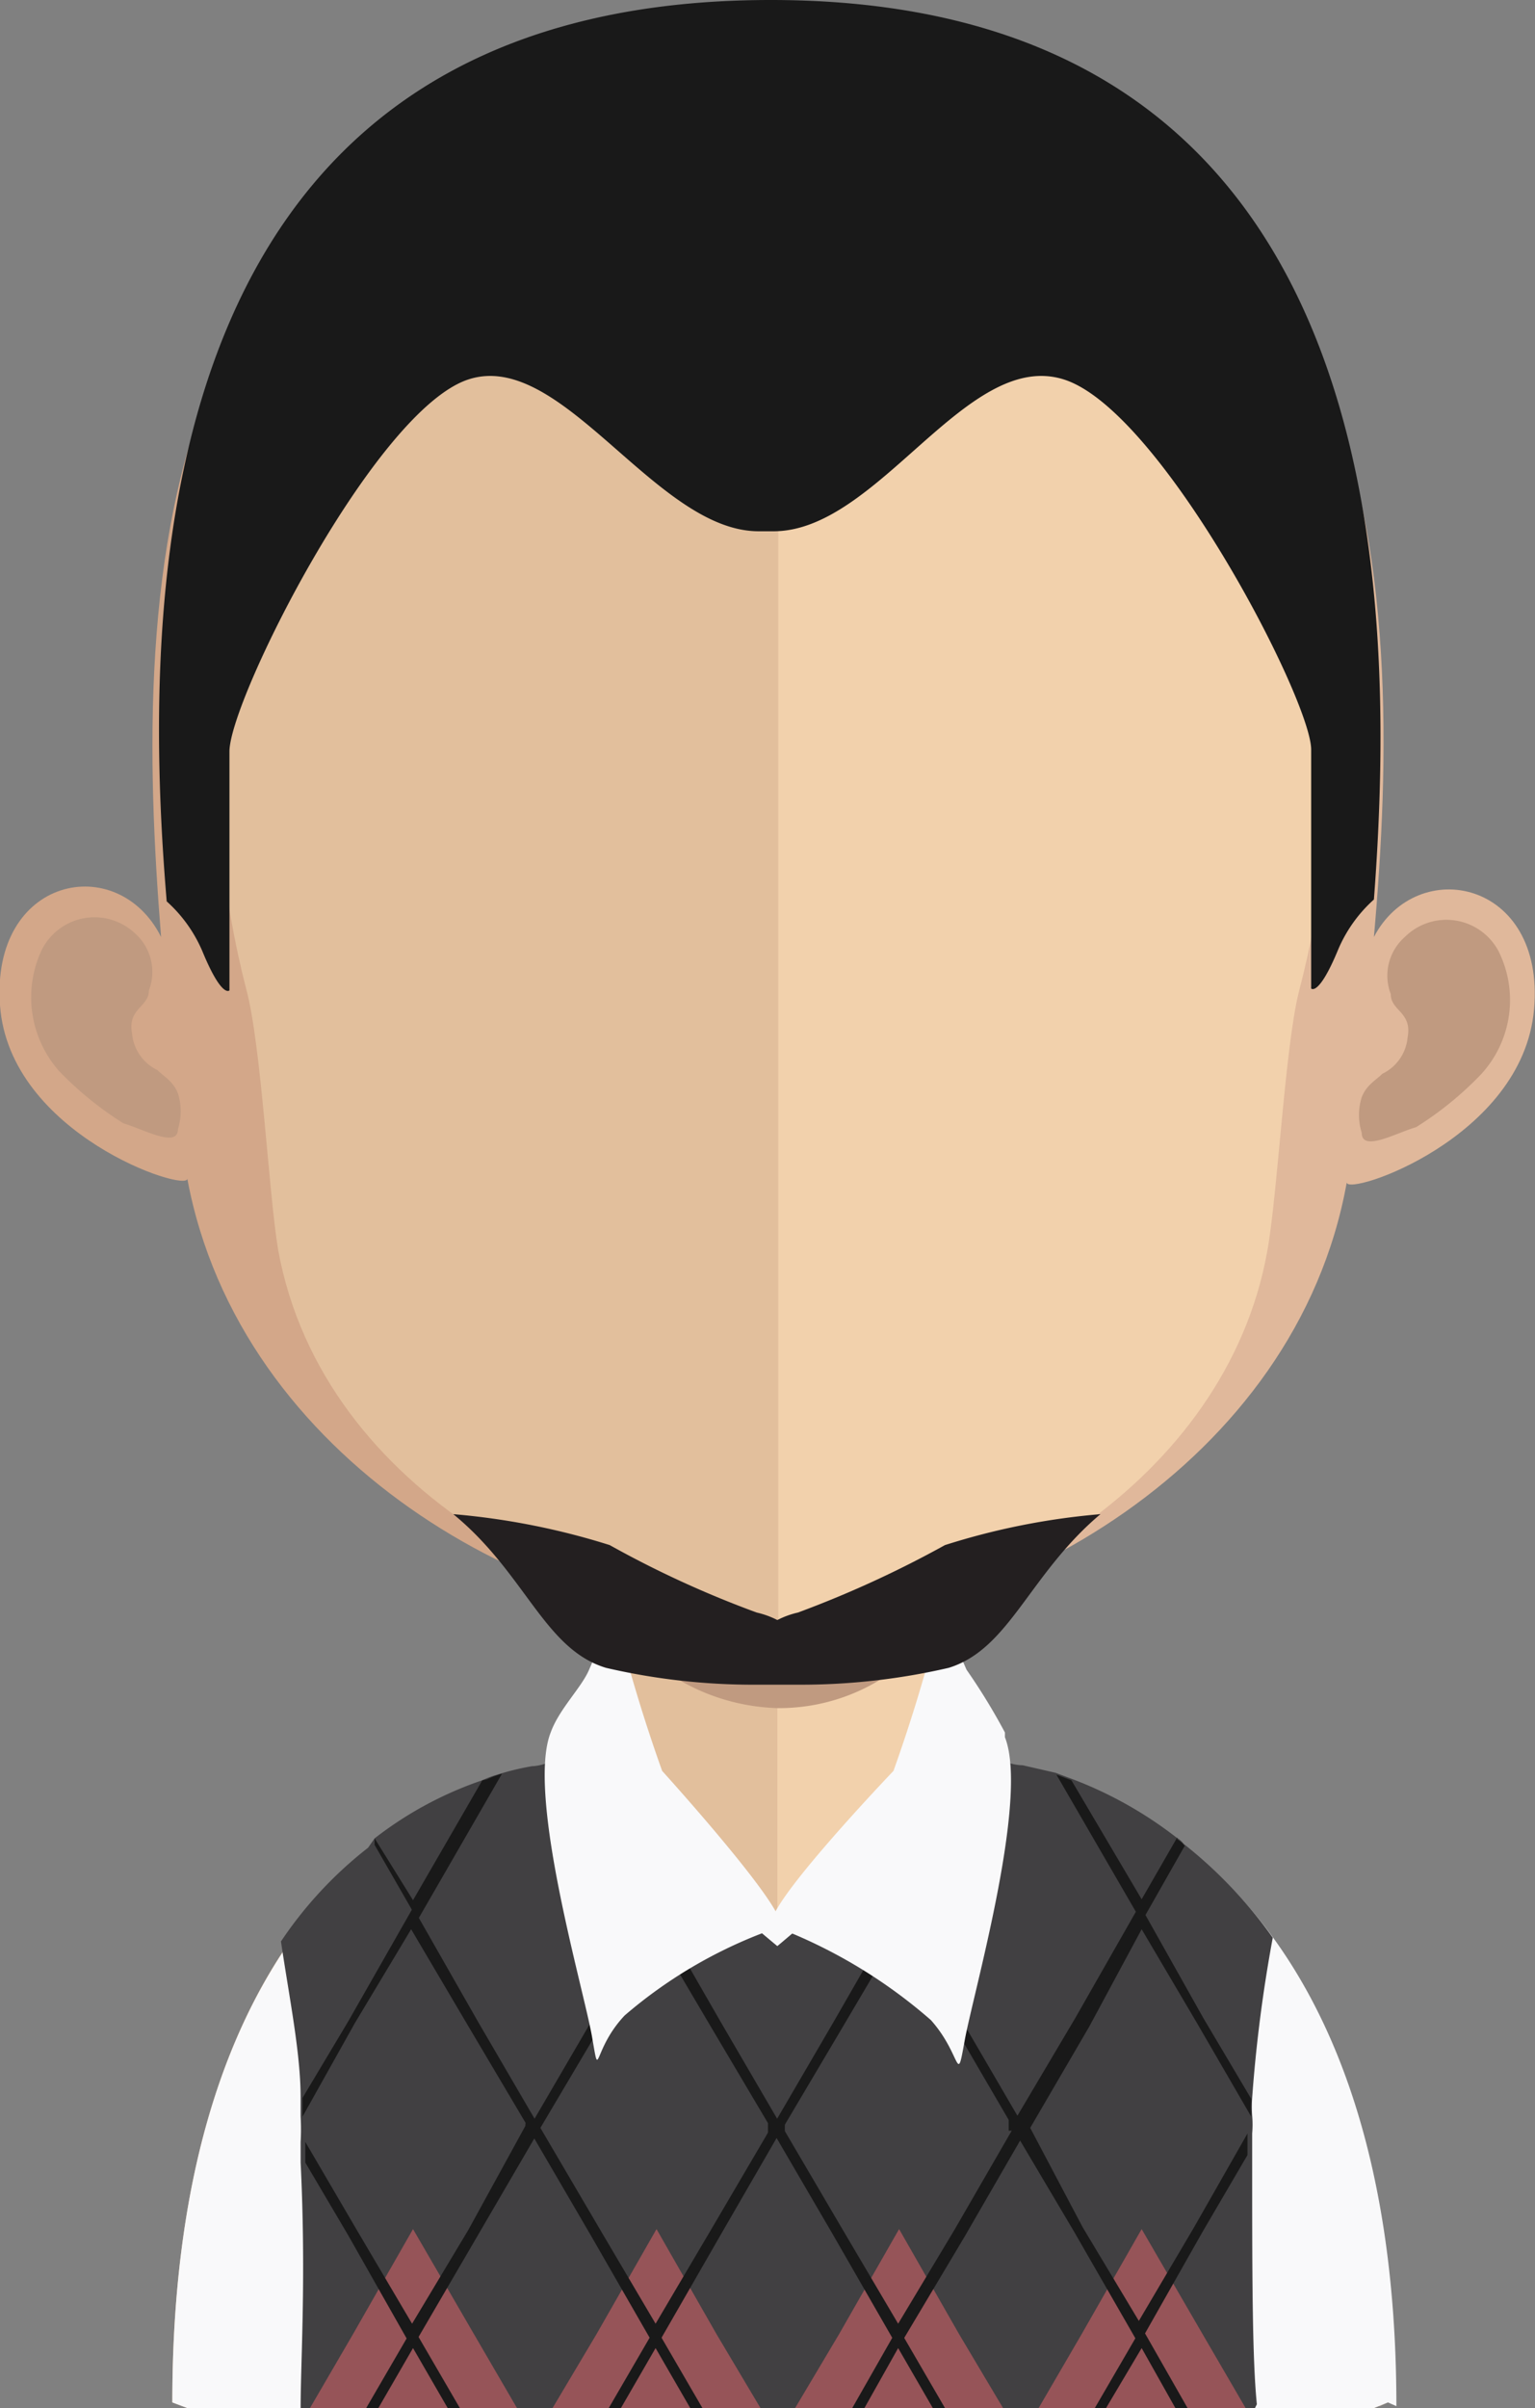 <svg xmlns="http://www.w3.org/2000/svg" xmlns:xlink="http://www.w3.org/1999/xlink" viewBox="0 0 16.39 25.7"><rect x="0" y="0" width="16.39" height="25.7" fill="#808080" stroke="none"/><defs><style>.cls-1{fill:none;}.cls-2{fill:#e2bf9c;}.cls-3{fill:#f2d1ac;}.cls-4{clip-path:url(#clip-path);}.cls-5{fill:#c09a80;}.cls-6{fill:#d3a789;}.cls-7{fill:#e0b89b;}.cls-8{fill:#f9f9fa;}.cls-9{fill:#414042;}.cls-10{fill:#965458;}.cls-11{fill:#191919;}.cls-12{fill:#231f20;}</style><clipPath id="clip-path"><rect class="cls-1" x="6.55" y="16.16" width="3.51" height="2.08"/></clipPath></defs><g id="Layer_2" data-name="Layer 2"><g id="avatars"><g id="row-02"><g id="avatar-02-14"><path class="cls-2" d="M8.3,14V25.7H2l-.16-.06c0-4.82,2.3-6.21,3.36-6.59a2.3,2.3,0,0,1,.53-.14c.39,0,.63-.5.8-1.25,0-.12,0-.24.07-.37s.06-.44.09-.67,0-.29,0-.44c.06-.72.07-1.5.07-2.23,0,0,.86.09,1.55.09"/><path class="cls-3" d="M14.82,25.64l-.15.06H8.3V14h0C9,14,9.86,14,9.86,14c0,.73,0,1.5.07,2.22,0,.14,0,.28,0,.41s0,.49.09.7h0c0,.09,0,.18,0,.27.17.8.42,1.35.83,1.35a3.1,3.1,0,0,1,.79.25c1.14.52,3.09,2.05,3.09,6.48"/><g class="cls-4"><path class="cls-5" d="M10.06,17.28h0a2.07,2.07,0,0,1-1.76.95h0a2.21,2.21,0,0,1-1.75-.95c0-.21.06-.44.09-.68s0-.28,0-.43a7.2,7.2,0,0,0,1.6.21h0a6.54,6.54,0,0,0,1.63-.23c0,.14,0,.29,0,.42s0,.48.09.7"/></g><path class="cls-6" d="M8.18.65C1.46.65,1.42,6.27,1.72,10,1.26,9.08-.1,9.35,0,10.73s2,2,2,1.85c.56,3,3.72,4.78,6.17,4.78h.05V.65H8.18"/><path class="cls-5" d="M.44,10.15a.63.63,0,0,1,1-.19.55.55,0,0,1,.15.61c0,.18-.23.19-.18.46a.48.48,0,0,0,.27.39c.07.07.17.12.22.25a.63.63,0,0,1,0,.38c0,.21-.37,0-.58-.06a3.61,3.61,0,0,1-.69-.56,1.19,1.19,0,0,1-.19-1.28"/><path class="cls-7" d="M8.21.65C14.93.65,15,6.27,14.67,10c.46-.88,1.83-.61,1.71.77s-2,2-2,1.85c-.54,3-3.71,4.78-6.16,4.78H8.16V.65h.05"/><path class="cls-5" d="M16,10.15A.63.63,0,0,0,15,10a.55.55,0,0,0-.15.61c0,.18.23.19.18.46a.48.48,0,0,1-.27.39c-.07.07-.17.12-.22.25a.63.63,0,0,0,0,.38c0,.21.37,0,.58-.06a3.61,3.61,0,0,0,.69-.56A1.17,1.17,0,0,0,16,10.15"/><path class="cls-2" d="M8.26,2.23c-2.22,0-3.83.65-4.81,1.91-1.37,1.77-1.32,4.48-.82,6.42.16.59.24,2.19.34,2.78.48,2.63,3.38,4,5.29,4h.05V2.24H8.26"/><path class="cls-3" d="M13.05,4.15c-1-1.26-2.57-1.9-4.74-1.91V17.36c2.17,0,4.78-1.56,5.22-4,.11-.59.19-2.19.34-2.78.51-1.94.56-4.64-.82-6.41"/><path class="cls-8" d="M14.82,25.64l-.15.06H2l-.16-.06c0-4.82,2.3-6.2,3.36-6.59.62.31,1.61.8,2,1a2.68,2.68,0,0,0,1.19.41,8,8,0,0,0,1.76-.52,9.36,9.36,0,0,0,1.67-.74c1.14.52,3.09,2.05,3.09,6.48"/><path class="cls-9" d="M13.4,25.7H3.21c0-.5.06-1.4,0-2.62v-.22a2.44,2.44,0,0,0,0-.27c0-.06,0-.13,0-.2,0-.48-.12-1.06-.21-1.67a4.3,4.3,0,0,1,.93-1L4,19.62A3.93,3.93,0,0,1,5.15,19a1,1,0,0,1,.16-.06,2.75,2.75,0,0,1,.37-.09A.48.48,0,0,0,6,18.71H6a1.25,1.25,0,0,0,.09-.12.3.3,0,0,1,.06.12,20.55,20.55,0,0,0,2.15,2.06,21.23,21.23,0,0,0,2.14-2.06l.06-.12a.58.58,0,0,0,.1.12h0a.48.48,0,0,0,.32.13l.35.08.16.06a4.28,4.28,0,0,1,1.13.63.27.27,0,0,1,.08.07,4.86,4.86,0,0,1,.95,1,15.44,15.44,0,0,0-.22,1.71,1.37,1.37,0,0,0,0,.19,1.09,1.09,0,0,1,0,.19V23c0,1.24,0,2.16.05,2.66"/><polygon class="cls-10" points="5.52 25.7 3.31 25.7 3.77 24.91 4.41 23.79 5.06 24.91 5.52 25.7"/><polygon class="cls-10" points="8.12 25.7 5.9 25.7 6.37 24.91 7.01 23.79 7.65 24.91 8.12 25.7"/><polygon class="cls-10" points="10.71 25.7 8.49 25.7 8.96 24.91 9.6 23.79 10.24 24.91 10.71 25.7"/><polygon class="cls-10" points="13.3 25.7 11.09 25.7 11.55 24.91 12.19 23.79 12.84 24.91 13.3 25.7"/><path class="cls-11" d="M5.76,22.71l0-.06H5.73L5.1,21.57l-.69-1.21-.69,1.21-.49.82c0,.07,0,.14,0,.2l.56-1,.6-1,.59,1,.64,1.08L5,23.8l-.6,1-.59-1-.55-.94v.22l.46.78.68,1.2.7-1.2.63-1.08h.06Z"/><path class="cls-11" d="M7,25.06l-.69-1.2-.63-1.08H5.61l0-.07,0-.05h.07l.63-1.08L7,20.37l.69,1.2.63,1.08h.06l0,.06,0,.06H8.32l-.63,1.09ZM5.77,22.71l.64,1.09.59,1,.59-1,.64-1.09-.64-1.08-.59-1-.59,1Z"/><path class="cls-11" d="M9.59,25.06l-.69-1.2-.63-1.08H8.2l0-.07,0-.05h.07l.63-1.08.69-1.2.69,1.2.63,1.08H11l0,.06,0,.06h-.07l-.63,1.09ZM8.36,22.71,9,23.8l.59,1,.6-1,.63-1.09-.63-1.08-.6-1-.59,1Z"/><path class="cls-11" d="M12.19,20.59l.59,1,.58,1a1.37,1.37,0,0,1,0-.19l-.51-.86-.68-1.21-.69,1.21-.64,1.08h-.07l0,.05,0,.07h.06l.64,1.08.69,1.2.68-1.2.48-.82v-.23l-.57,1-.59,1-.6-1L11,22.71l.63-1.08Z"/><polygon class="cls-11" points="4.41 24.84 3.91 25.7 4.04 25.7 4.41 25.06 4.78 25.7 4.91 25.7 4.41 24.84"/><polygon class="cls-11" points="7 24.84 6.5 25.7 6.63 25.7 7 25.06 7.37 25.7 7.5 25.7 7 24.84"/><polygon class="cls-11" points="9.59 24.84 9.1 25.7 9.23 25.7 9.59 25.06 9.96 25.7 10.09 25.7 9.59 24.84"/><polygon class="cls-11" points="12.19 24.84 11.69 25.7 11.81 25.7 12.19 25.06 12.55 25.7 12.68 25.7 12.19 24.84"/><path class="cls-11" d="M5.15,19l-.74,1.28L4,19.62,4,19.69l.46.8.9-1.56a1,1,0,0,0-.16.06"/><path class="cls-11" d="M12.57,19.61l-.38.66L11.44,19l-.16-.06.91,1.57.46-.81a.27.27,0,0,0-.08-.07"/><path class="cls-8" d="M10.73,18.49a6.56,6.56,0,0,0-.41-.67l-.27-.62a17.12,17.12,0,0,1-.51,1.7S8,20.51,8.27,20.56a5.47,5.47,0,0,1,1.67,1c.33.37.27.72.36.22s.69-2.58.43-3.24"/><path class="cls-8" d="M7.07,18.9a17.12,17.12,0,0,1-.51-1.7l-.27.62c-.08.19-.32.42-.41.67-.26.66.35,2.73.44,3.24s0,.15.35-.22a5,5,0,0,1,1.64-.94c.23-.05-1.24-1.67-1.24-1.67"/><path class="cls-12" d="M6.47,17.8a6.94,6.94,0,0,0,1.6.18h.46a7,7,0,0,0,1.6-.18c.65-.2.86-1,1.62-1.64a7.55,7.55,0,0,0-1.66.33,11.45,11.45,0,0,1-1.57.72.93.93,0,0,0-.22.08.93.93,0,0,0-.22-.08,10.92,10.92,0,0,1-1.57-.72,7.71,7.71,0,0,0-1.67-.33C5.61,16.79,5.81,17.6,6.47,17.8Z"/><path class="cls-11" d="M8.23,0h0C1.62,0,1.49,6.17,1.78,9.62a1.51,1.51,0,0,1,.38.53c.21.51.29.42.29.42s0-2,0-2.55S4,4.38,5,4.05s2,1.62,3.1,1.62h.16c1.12,0,2.06-1.95,3.1-1.62S14,7.47,14,8s0,2.55,0,2.55.08.09.29-.42a1.51,1.51,0,0,1,.38-.53C14.93,6.17,14.8,0,8.23,0Z"/></g></g></g></g></svg>
